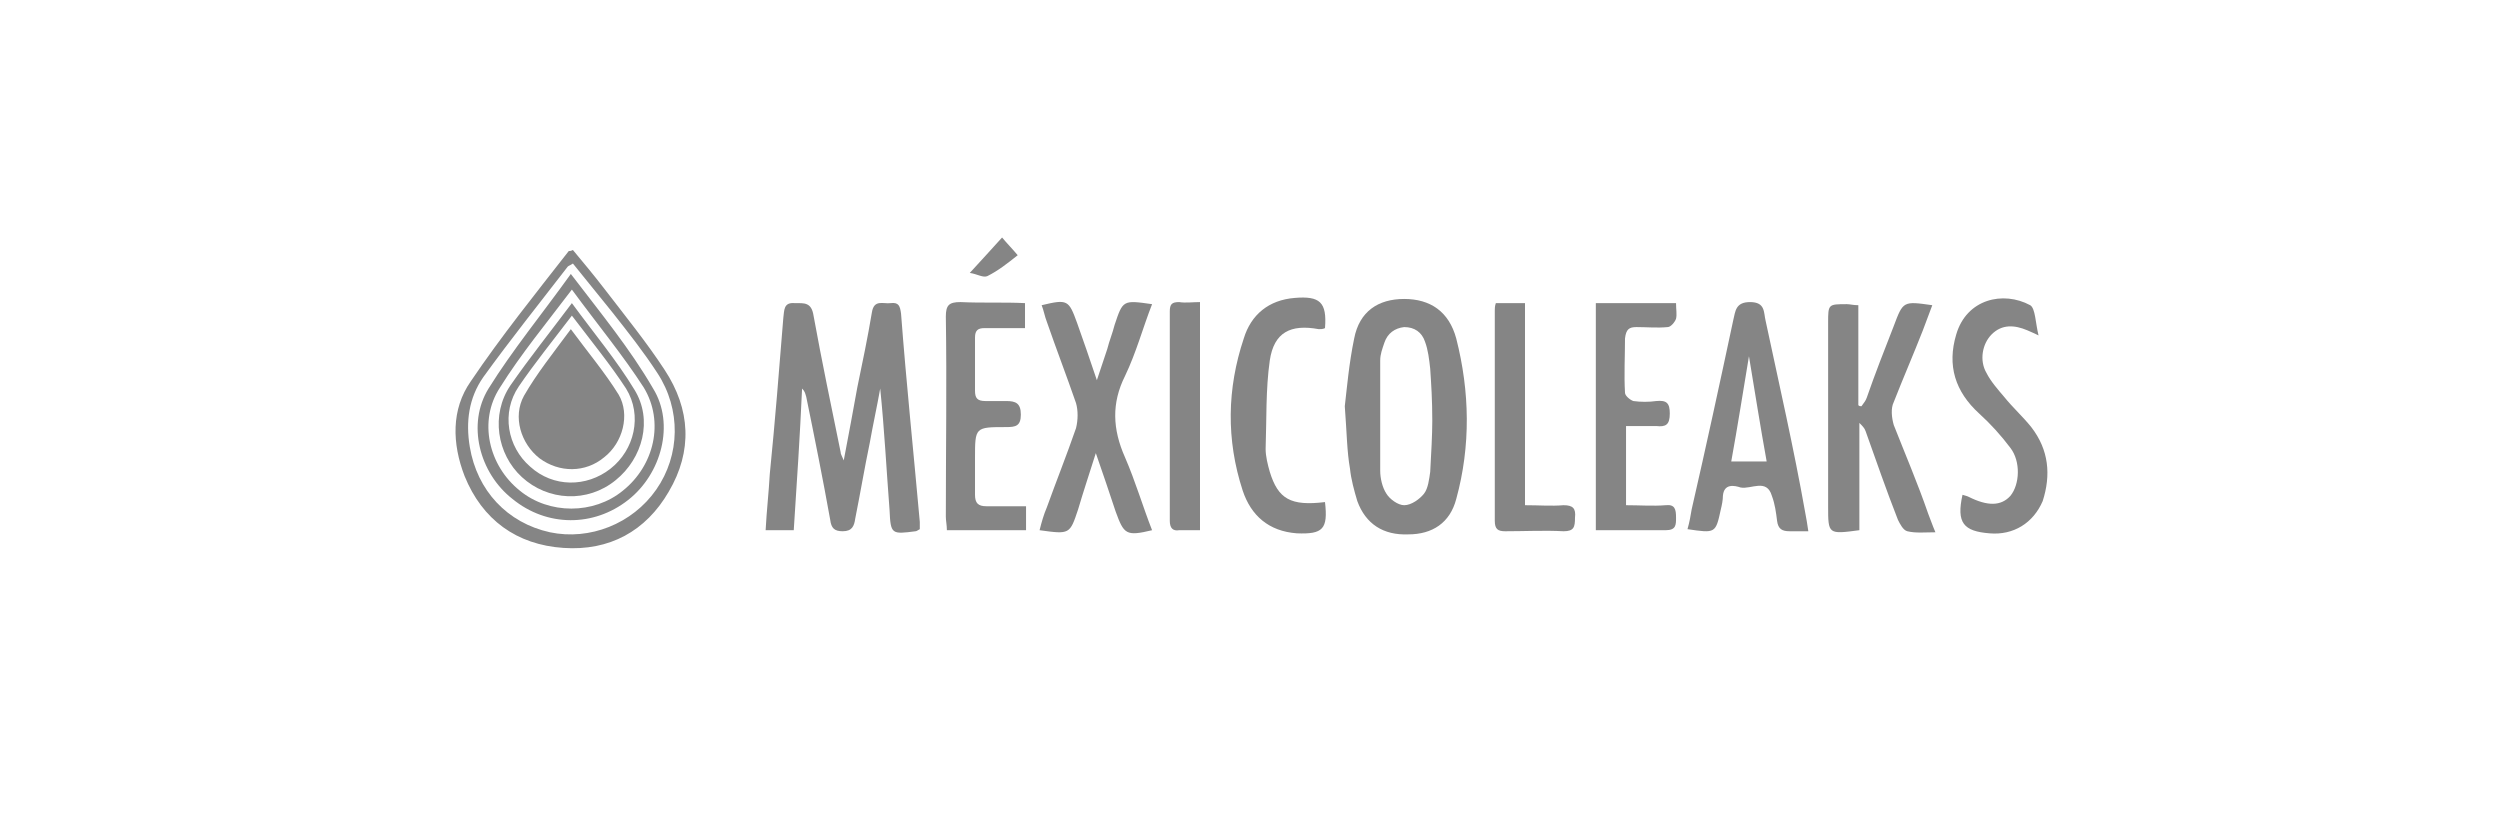 <?xml version="1.0" encoding="utf-8"?>
<!-- Generator: Adobe Illustrator 21.1.0, SVG Export Plug-In . SVG Version: 6.00 Build 0)  -->
<svg version="1.1" id="Capa_1" xmlns="http://www.w3.org/2000/svg" xmlns:xlink="http://www.w3.org/1999/xlink" x="0px" y="0px"
	 viewBox="0 0 240 80" style="enable-background:new 0 0 240 80;" xml:space="preserve">
<style type="text/css">
	.st0{fill:#858585;}
</style>
<g>
	<title>Mesa de trabajo 1 copia 5</title>
	<g id="CzyIly_1_">
		<g>
			<path class="st0" d="M86.5,30.1c-0.1-0.7-0.2-1.1-1-1c-0.7,0.1-1.6-0.4-1.8,0.9c-0.4,2.4-0.9,4.8-1.4,7.2c-0.4,2.2-0.8,4.4-1.3,7
				c-0.2-0.5-0.3-0.6-0.3-0.8c-0.9-4.4-1.8-8.7-2.6-13.1c-0.2-1.3-0.9-1.2-1.8-1.2c-1.1-0.1-1,0.7-1.1,1.4c-0.4,5-0.8,10-1.3,15
				c-0.1,1.8-0.3,3.5-0.4,5.4c1,0,1.8,0,2.7,0c0.3-4.6,0.6-9.1,0.8-13.6c0.3,0.3,0.3,0.5,0.4,0.8c0.8,3.9,1.6,7.9,2.3,11.8
				c0.1,0.8,0.4,1.1,1.2,1.1c0.9,0,1.1-0.5,1.2-1.2c0.5-2.5,0.9-4.9,1.4-7.3c0.3-1.7,0.7-3.5,1-5.2c0.4,3.9,0.6,7.8,0.9,11.7
				c0.1,2.3,0.2,2.3,2.5,2c0.1,0,0.2-0.1,0.4-0.2c0-0.2,0-0.5,0-0.7C87.7,43.4,87,36.7,86.5,30.1z"/>
			<path class="st0" d="M134.8,28.7c-2.5,0-4.3,1.2-4.8,3.8c-0.5,2.4-0.7,4.8-0.9,6.5c0.2,2.6,0.2,4.3,0.5,6c0.1,1,0.4,2.1,0.7,3.1
				c0.8,2.2,2.5,3.3,4.9,3.2c2.3,0,4-1.1,4.6-3.4c1.4-5.1,1.3-10.3,0-15.4C139.1,29.9,137.3,28.7,134.8,28.7z M137.3,45.3
				c-0.1,0.7-0.2,1.6-0.6,2.1c-0.4,0.5-1.2,1.1-1.9,1.1c-0.6,0-1.4-0.6-1.7-1.1c-0.4-0.6-0.6-1.5-0.6-2.2c0-3.5,0-7.1,0-10.6
				c0-0.6,0.2-1.1,0.4-1.7c0.3-0.9,1-1.4,1.9-1.5c1,0,1.7,0.5,2,1.4c0.3,0.8,0.4,1.7,0.5,2.6c0.1,1.5,0.2,3,0.2,5
				C137.5,41.7,137.4,43.5,137.3,45.3z"/>
			<path class="st0" d="M181.8,40.8c-0.2-0.7-0.3-1.6,0-2.2c0.9-2.3,1.9-4.6,2.8-6.9c0.3-0.8,0.6-1.6,0.9-2.4
				c-2.8-0.4-2.8-0.4-3.7,2c-0.9,2.3-1.8,4.6-2.6,6.9c-0.1,0.3-0.3,0.5-0.5,0.8c-0.1,0-0.2,0-0.3-0.1c0-3.2,0-6.4,0-9.6
				c-0.5,0-0.8-0.1-1.1-0.1c-1.8,0-1.8,0-1.8,1.8c0,5.9,0,11.7,0,17.6c0,2.7,0,2.7,3,2.3c0-3.5,0-6.9,0-10.3
				c0.3,0.3,0.5,0.5,0.6,0.8c1,2.8,2,5.7,3.1,8.5c0.2,0.4,0.5,1,0.9,1.1c0.8,0.2,1.7,0.1,2.7,0.1c-0.3-0.7-0.5-1.3-0.7-1.8
				C184.1,46.4,182.9,43.6,181.8,40.8z"/>
			<path class="st0" d="M169.5,30.8c-0.2-0.8,0-1.8-1.5-1.8c-1.4,0-1.4,0.9-1.6,1.7c-1.3,6.1-2.6,12.1-4,18.2
				c-0.1,0.6-0.2,1.2-0.4,1.9c2.7,0.4,2.7,0.4,3.2-1.9c0.1-0.4,0.2-0.9,0.2-1.3c0.1-1.2,1.1-1,1.7-0.8c1,0.2,2.5-0.9,3,0.8
				c0.3,0.8,0.4,1.6,0.5,2.4c0.1,0.8,0.5,1,1.2,1c0.6,0,1.1,0,1.8,0c-0.1-0.7-0.2-1.3-0.3-1.8C172.2,43,170.8,36.9,169.5,30.8z
				 M166.2,44.3c0.6-3.3,1.1-6.5,1.7-10.1c0.6,3.6,1.1,6.8,1.7,10.1C168.5,44.3,167.4,44.3,166.2,44.3z"/>
			<path class="st0" d="M110.6,29.2c-2.8-0.4-2.8-0.4-3.6,2c-0.2,0.8-0.5,1.5-0.7,2.3c-0.3,0.9-0.6,1.8-1,3
				c-0.7-2.1-1.3-3.8-1.9-5.5c-0.8-2.2-0.9-2.3-3.4-1.7c0.2,0.5,0.3,1.1,0.5,1.6c0.9,2.6,1.9,5.2,2.8,7.8c0.2,0.7,0.2,1.6,0,2.4
				c-0.9,2.6-1.9,5.1-2.8,7.6c-0.3,0.7-0.5,1.4-0.7,2.2c2.9,0.4,2.9,0.4,3.7-2c0.5-1.7,1.1-3.5,1.7-5.4c0.7,2,1.3,3.8,1.9,5.6
				c0.8,2.2,1,2.4,3.5,1.8c-0.9-2.3-1.6-4.7-2.6-7c-1.2-2.7-1.3-5.2,0-7.8C109.1,33.8,109.7,31.5,110.6,29.2z"/>
			<path class="st0" d="M157.1,31.4c1,0,2,0.1,3,0c0.3,0,0.7-0.5,0.8-0.8c0.1-0.4,0-0.9,0-1.5c-2.6,0-5.1,0-7.7,0
				c0,7.3,0,14.5,0,21.8c2.3,0,4.5,0,6.7,0c1,0,1-0.5,1-1.2c0-0.8-0.1-1.3-1-1.2c-1.2,0.1-2.5,0-3.8,0c0-2.6,0-5.1,0-7.6
				c1,0,2,0,2.9,0c0.9,0.1,1.3-0.1,1.3-1.2c0-1-0.3-1.3-1.3-1.2c-0.7,0.1-1.5,0.1-2.2,0c-0.3-0.1-0.8-0.5-0.8-0.8
				c-0.1-1.7,0-3.5,0-5.2C156.1,31.6,156.4,31.4,157.1,31.4z"/>
			<path class="st0" d="M92.2,29c-1.1,0-1.4,0.3-1.4,1.4c0.1,6.4,0,12.8,0,19.2c0,0.4,0.1,0.8,0.1,1.3c2.6,0,5.1,0,7.6,0
				c0-0.8,0-1.5,0-2.3c-1.3,0-2.5,0-3.8,0c-0.8,0-1.1-0.3-1.1-1.1c0-1.2,0-2.4,0-3.5c0-3,0-3,3-3c0.9,0,1.4-0.1,1.4-1.2
				c0-1.1-0.5-1.3-1.4-1.3c-0.7,0-1.3,0-2,0c-0.8,0-1-0.3-1-1c0-1.7,0-3.4,0-5.1c0-0.7,0.3-0.9,0.9-0.9c1.3,0,2.5,0,3.9,0
				c0-0.8,0-1.6,0-2.4C96.4,29,94.3,29.1,92.2,29z"/>
			<path class="st0" d="M195,41c-0.8-1-1.8-1.9-2.6-2.9c-0.6-0.7-1.3-1.5-1.7-2.3c-0.7-1.2-0.4-2.8,0.5-3.7c1-1,2.2-0.9,3.4-0.4
				c0.2,0.1,0.5,0.2,1.1,0.5c-0.3-1.2-0.3-2.6-0.8-2.9c-2.6-1.4-6.1-0.6-7.1,2.8c-0.9,3-0.1,5.5,2.2,7.6c1.1,1,2.1,2.1,3,3.3
				c1,1.3,0.9,3.5,0,4.6c-0.9,1-2.2,1-4,0.1c-0.2-0.1-0.3-0.1-0.6-0.2c-0.6,2.7,0.1,3.5,2.6,3.7c2.3,0.2,4.2-1,5.1-3.1
				C196.9,45.6,196.7,43.2,195,41z"/>
			<path class="st0" d="M121.9,45.3c-0.2-0.7-0.4-1.5-0.4-2.2c0.1-2.8,0-5.7,0.4-8.5c0.4-2.7,2-3.5,4.7-3c0.2,0,0.4,0,0.6-0.1
				c0.2-2.5-0.5-3.1-2.9-2.9c-2.5,0.2-4.2,1.6-4.9,3.9c-1.6,4.8-1.7,9.7-0.1,14.6c0.8,2.4,2.5,3.9,5.2,4.1c2.5,0.1,3-0.4,2.7-3
				C123.9,48.6,122.7,47.9,121.9,45.3z"/>
			<path class="st0" d="M150.1,48.5c-1.2,0.1-2.3,0-3.7,0c0-6.6,0-13,0-19.4c-1,0-1.9,0-2.8,0c-0.1,0.3-0.1,0.5-0.1,0.7
				c0,6.7,0,13.5,0,20.2c0,0.8,0.3,1,1,1c1.9,0,3.8-0.1,5.6,0c1,0,1.1-0.4,1.1-1.3C151.3,48.8,151,48.5,150.1,48.5z"/>
			<path class="st0" d="M58,27.7c-1-1.3-2-2.5-3-3.7c-0.2,0.1-0.3,0.1-0.4,0.1c-3.2,4.1-6.5,8.2-9.4,12.5c-1.9,2.7-1.8,6-0.6,9.1
				c1.7,4.2,5,6.6,9.5,6.9c4.4,0.3,7.9-1.6,10.1-5.4c2.3-3.9,2.1-7.9-0.4-11.7C62.1,32.9,60,30.3,58,27.7z M63,47
				c-2.3,3.3-6.4,4.9-10.2,4.1c-4.1-0.9-7-4-7.7-8.2c-0.4-2.4-0.1-4.7,1.3-6.7c2.6-3.6,5.4-7.1,8.1-10.6c0.1-0.1,0.2-0.1,0.5-0.3
				c1.3,1.6,2.5,3.1,3.8,4.7c1.5,1.9,3,3.8,4.3,5.8C65.4,39.3,65.3,43.7,63,47z"/>
			<path class="st0" d="M113.2,29c-0.7,0-0.9,0.2-0.9,0.9c0,6.7,0,13.4,0,20.1c0,0.7,0.3,1,0.9,0.9c0.6,0,1.3,0,2,0
				c0-7.4,0-14.5,0-21.9C114.5,29,113.8,29.1,113.2,29z"/>
			<path class="st0" d="M94.8,26.5c1-0.5,1.9-1.2,2.9-2c-0.5-0.6-1-1.1-1.5-1.7c-1,1.1-1.9,2.1-3.1,3.4
				C93.8,26.3,94.4,26.7,94.8,26.5z"/>
			<path class="st0" d="M54.8,26.3c-2.8,3.9-5.6,7.3-7.9,11c-2.1,3.4-0.9,8.1,2.3,10.6c3.3,2.7,7.8,2.7,11.1,0.1
				c3.2-2.5,4.5-7.3,2.4-10.7C60.5,33.5,57.7,30.1,54.8,26.3z M59.8,47.1c-2.8,2.3-7.1,2.3-9.9,0c-3-2.4-4-6.7-1.9-9.9
				c2-3.2,4.4-6.1,6.9-9.4c2.5,3.4,4.9,6.3,6.9,9.4C63.8,40.5,62.8,44.7,59.8,47.1z"/>
			<path class="st0" d="M54.9,29.1c-2.1,2.8-4.1,5.3-5.9,7.9c-1.9,2.8-1.3,6.6,1.1,8.8c2.5,2.3,6.3,2.5,9,0.3
				c2.6-2.1,3.6-5.8,1.8-8.7C59.2,34.6,57.1,32.1,54.9,29.1z M58.6,45c-2.3,1.8-5.5,1.8-7.7-0.2c-2.2-1.9-2.8-5.2-1.1-7.7
				c1.5-2.2,3.2-4.3,5.1-6.8c1.9,2.5,3.7,4.7,5.2,7C61.7,39.9,60.9,43.2,58.6,45z"/>
			<path class="st0" d="M54.8,31.6c-1.7,2.3-3.3,4.3-4.5,6.4c-1.1,2-0.3,4.6,1.5,6c1.9,1.4,4.4,1.4,6.2-0.1c1.8-1.4,2.5-4.1,1.4-6
				C58.1,35.8,56.5,33.9,54.8,31.6z"/>
		</g>
	</g>
</g>
</svg>
